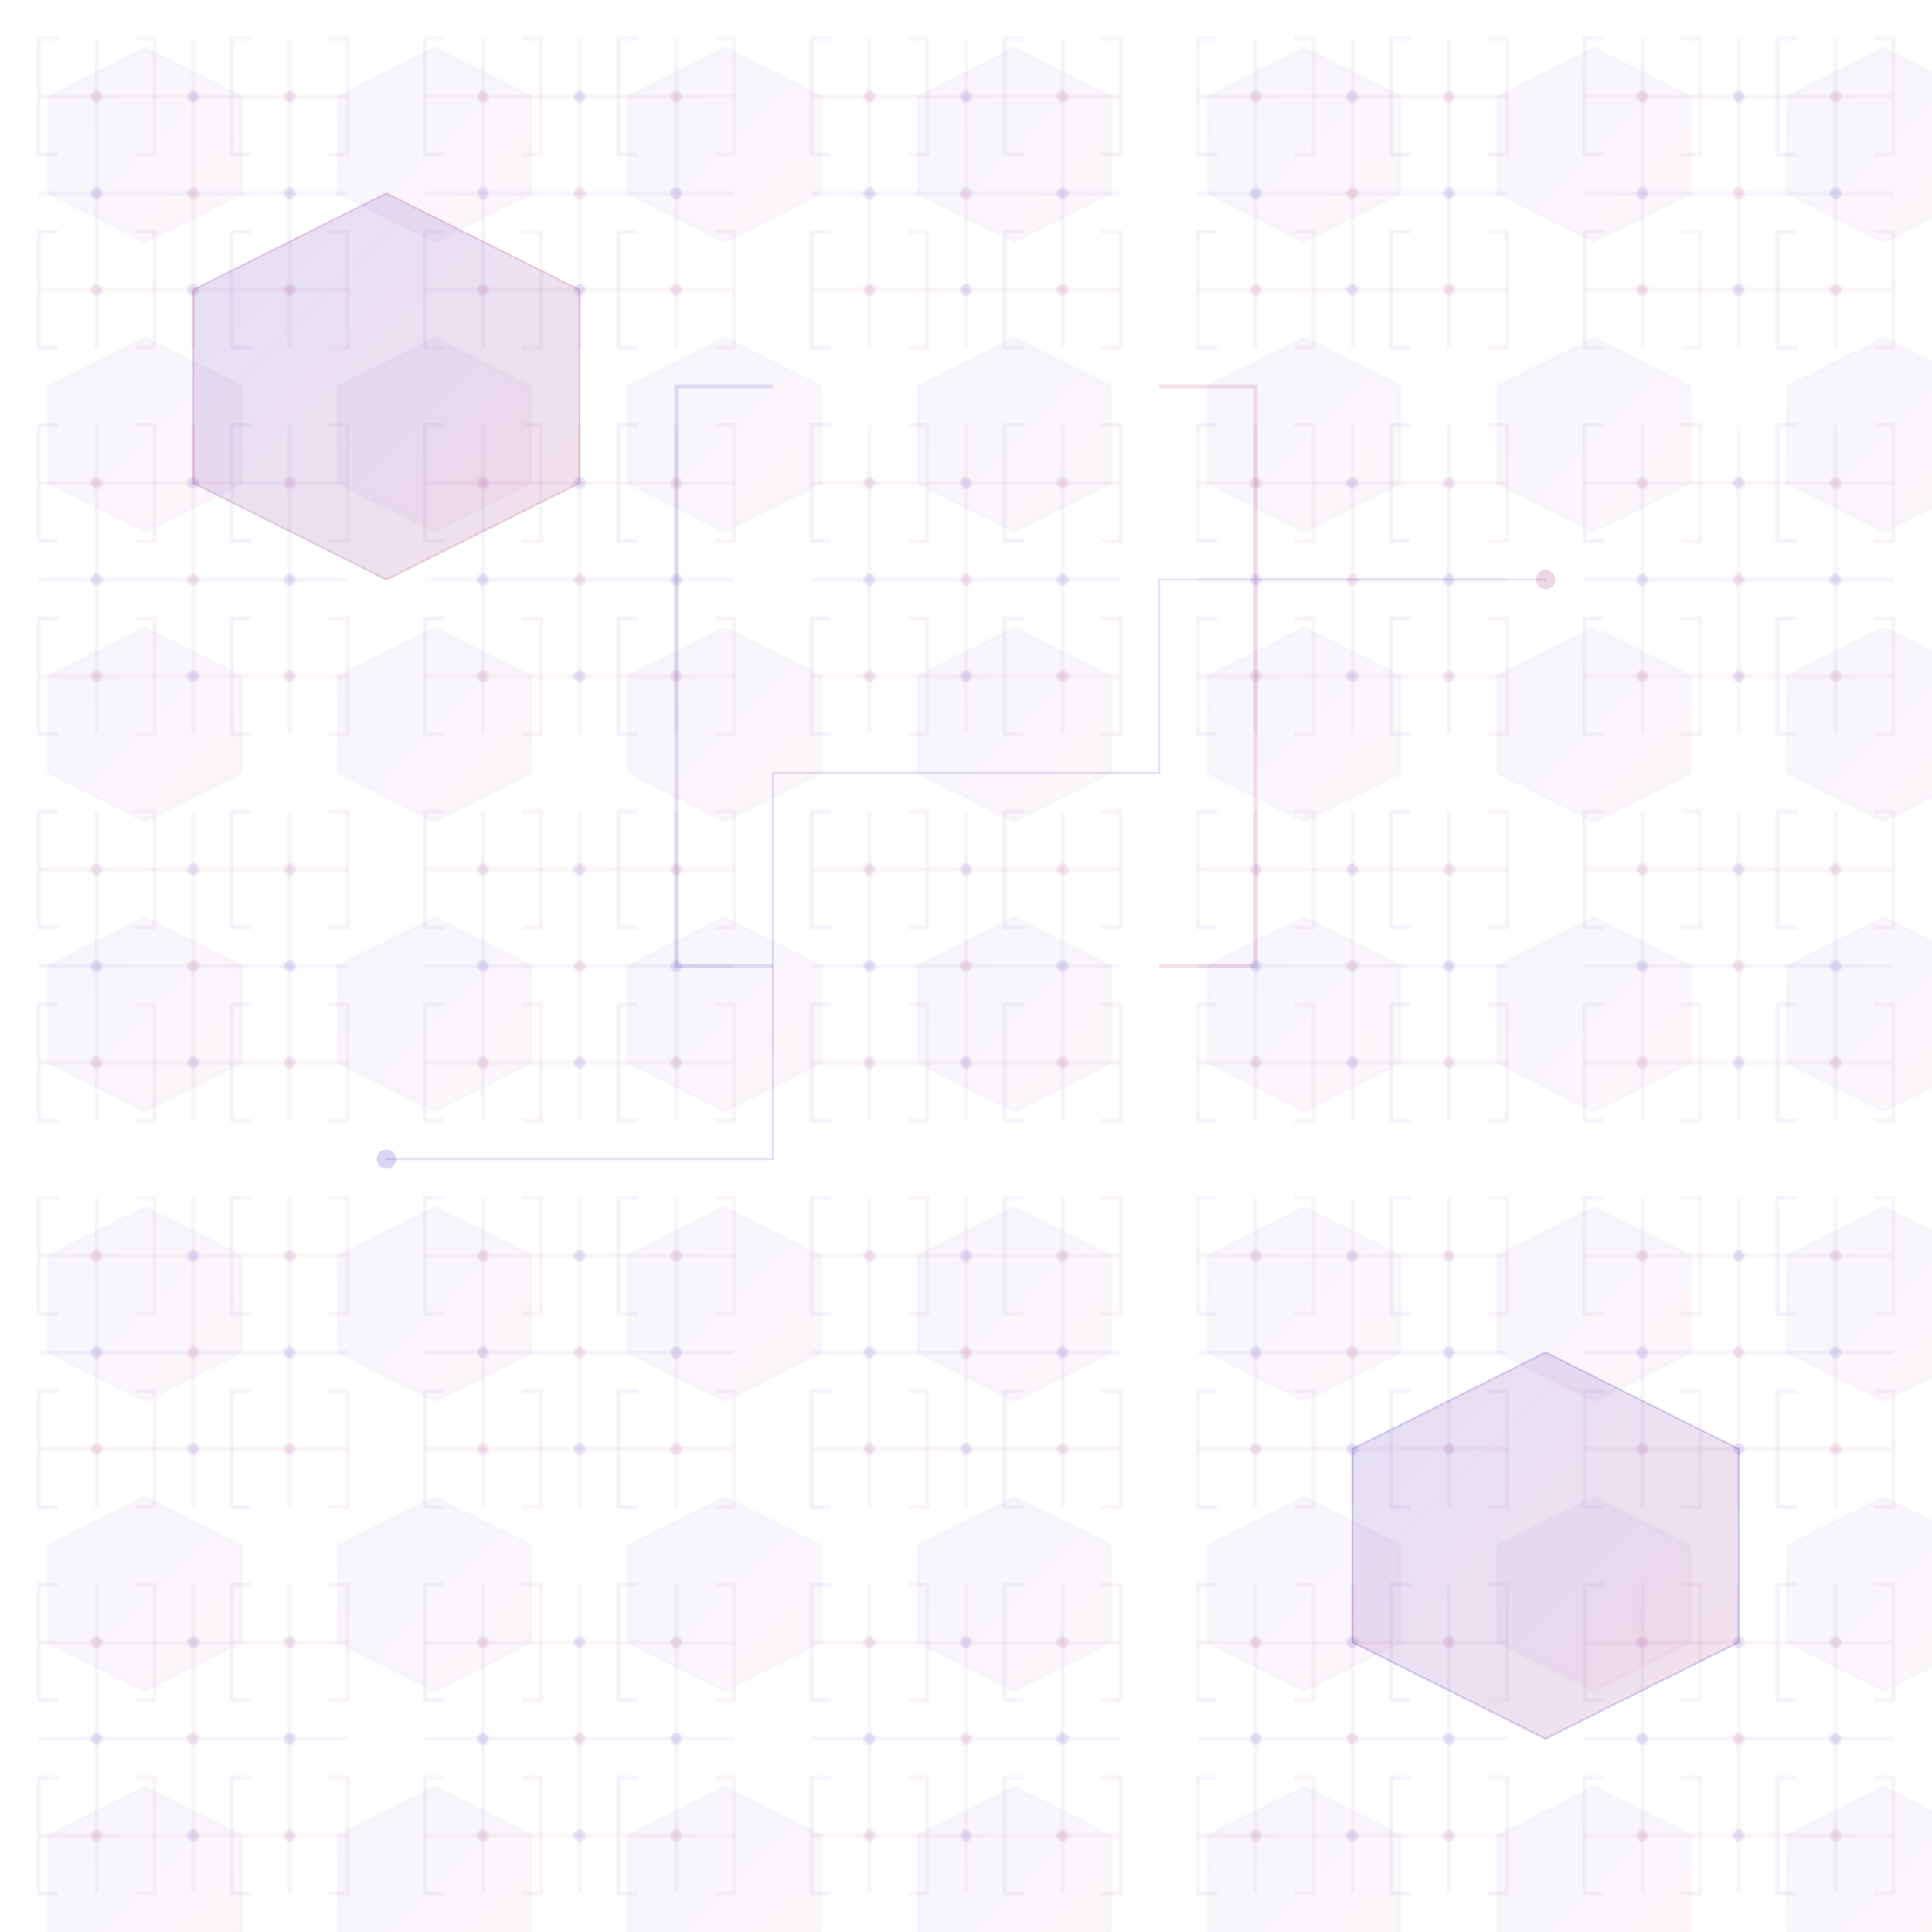 <svg width="1000" height="1000" xmlns="http://www.w3.org/2000/svg">
  <!-- Background -->
  <rect width="100%" height="100%" fill="none"/>
  
  <!-- Definitions for reusable elements -->
  <defs>
    <!-- Gradient for elements -->
    <linearGradient id="techGradient" x1="0%" y1="0%" x2="100%" y2="100%">
      <stop offset="0%" stop-color="#4A2FBD" stop-opacity="0.15"/>
      <stop offset="100%" stop-color="#AA367C" stop-opacity="0.15"/>
    </linearGradient>
    
    <!-- Circuit pattern -->
    <pattern id="circuitPattern" x="0" y="0" width="200" height="200" patternUnits="userSpaceOnUse">
      <!-- Horizontal lines -->
      <path d="M20,50 L180,50" stroke="#AA367C" stroke-width="1" stroke-opacity="0.2"/>
      <path d="M20,100 L180,100" stroke="#4A2FBD" stroke-width="1" stroke-opacity="0.2"/>
      <path d="M20,150 L180,150" stroke="#AA367C" stroke-width="1" stroke-opacity="0.2"/>
      
      <!-- Vertical lines -->
      <path d="M50,20 L50,180" stroke="#4A2FBD" stroke-width="1" stroke-opacity="0.2"/>
      <path d="M100,20 L100,180" stroke="#AA367C" stroke-width="1" stroke-opacity="0.2"/>
      <path d="M150,20 L150,180" stroke="#4A2FBD" stroke-width="1" stroke-opacity="0.2"/>
      
      <!-- Connection dots -->
      <circle cx="50" cy="50" r="3" fill="#AA367C" fill-opacity="0.3"/>
      <circle cx="50" cy="100" r="3" fill="#4A2FBD" fill-opacity="0.3"/>
      <circle cx="50" cy="150" r="3" fill="#AA367C" fill-opacity="0.3"/>
      <circle cx="100" cy="50" r="3" fill="#4A2FBD" fill-opacity="0.3"/>
      <circle cx="100" cy="100" r="3" fill="#AA367C" fill-opacity="0.3"/>
      <circle cx="100" cy="150" r="3" fill="#4A2FBD" fill-opacity="0.3"/>
      <circle cx="150" cy="50" r="3" fill="#AA367C" fill-opacity="0.3"/>
      <circle cx="150" cy="100" r="3" fill="#4A2FBD" fill-opacity="0.3"/>
      <circle cx="150" cy="150" r="3" fill="#AA367C" fill-opacity="0.3"/>
    </pattern>
    
    <!-- Code brackets pattern -->
    <pattern id="codeBrackets" x="0" y="0" width="100" height="100" patternUnits="userSpaceOnUse">
      <!-- Opening bracket -->
      <path d="M30,20 L20,20 L20,80 L30,80" stroke="#4A2FBD" stroke-width="1.5" stroke-opacity="0.2" fill="none"/>
      <!-- Closing bracket -->
      <path d="M70,20 L80,20 L80,80 L70,80" stroke="#AA367C" stroke-width="1.5" stroke-opacity="0.2" fill="none"/>
    </pattern>
    
    <!-- Hexagon pattern -->
    <pattern id="hexPattern" x="0" y="0" width="150" height="150" patternUnits="userSpaceOnUse">
      <path d="M75,25 L125,50 L125,100 L75,125 L25,100 L25,50 Z" fill="url(#techGradient)" stroke="#4A2FBD" stroke-width="1" stroke-opacity="0.15"/>
    </pattern>
  </defs>
  
  <!-- Main background elements -->
  <rect x="0" y="0" width="100%" height="100%" fill="url(#circuitPattern)" opacity="0.5">
    <animate attributeName="opacity" values="0.4;0.6;0.4" dur="10s" repeatCount="indefinite"/>
  </rect>
  
  <rect x="0" y="0" width="100%" height="100%" fill="url(#codeBrackets)" opacity="0.4">
    <animate attributeName="opacity" values="0.3;0.5;0.3" dur="15s" repeatCount="indefinite"/>
  </rect>
  
  <rect x="0" y="0" width="100%" height="100%" fill="url(#hexPattern)" opacity="0.3">
    <animate attributeName="opacity" values="0.2;0.4;0.2" dur="20s" repeatCount="indefinite"/>
  </rect>
  
  <!-- Decorative elements -->
  <!-- Large hexagons -->
  <path d="M200,100 L300,150 L300,250 L200,300 L100,250 L100,150 Z" fill="url(#techGradient)" stroke="#AA367C" stroke-width="1" stroke-opacity="0.2">
    <animate attributeName="opacity" values="0.2;0.4;0.2" dur="12s" repeatCount="indefinite"/>
  </path>
  
  <path d="M800,700 L900,750 L900,850 L800,900 L700,850 L700,750 Z" fill="url(#techGradient)" stroke="#4A2FBD" stroke-width="1" stroke-opacity="0.2">
    <animate attributeName="opacity" values="0.2;0.4;0.2" dur="14s" repeatCount="indefinite"/>
  </path>
  
  <!-- Code brackets -->
  <path d="M400,200 L350,200 L350,500 L400,500" stroke="#4A2FBD" stroke-width="2" stroke-opacity="0.15" fill="none">
    <animate attributeName="stroke-opacity" values="0.1;0.25;0.1" dur="8s" repeatCount="indefinite"/>
  </path>
  
  <path d="M600,200 L650,200 L650,500 L600,500" stroke="#AA367C" stroke-width="2" stroke-opacity="0.15" fill="none">
    <animate attributeName="stroke-opacity" values="0.1;0.25;0.1" dur="8s" repeatCount="indefinite"/>
  </path>
  
  <!-- Circuit nodes -->
  <circle cx="200" cy="600" r="5" fill="#4A2FBD" fill-opacity="0.2">
    <animate attributeName="r" values="5;8;5" dur="5s" repeatCount="indefinite"/>
    <animate attributeName="fill-opacity" values="0.1;0.3;0.1" dur="5s" repeatCount="indefinite"/>
  </circle>
  
  <circle cx="800" cy="300" r="5" fill="#AA367C" fill-opacity="0.2">
    <animate attributeName="r" values="5;8;5" dur="6s" repeatCount="indefinite"/>
    <animate attributeName="fill-opacity" values="0.1;0.3;0.1" dur="6s" repeatCount="indefinite"/>
  </circle>
  
  <!-- Connecting lines -->
  <path d="M200,600 L400,600 L400,400 L600,400 L600,300 L800,300" stroke="#4A2FBD" stroke-width="1" stroke-opacity="0.15" fill="none">
    <animate attributeName="stroke-opacity" values="0.1;0.25;0.1" dur="10s" repeatCount="indefinite"/>
  </path>
</svg>
